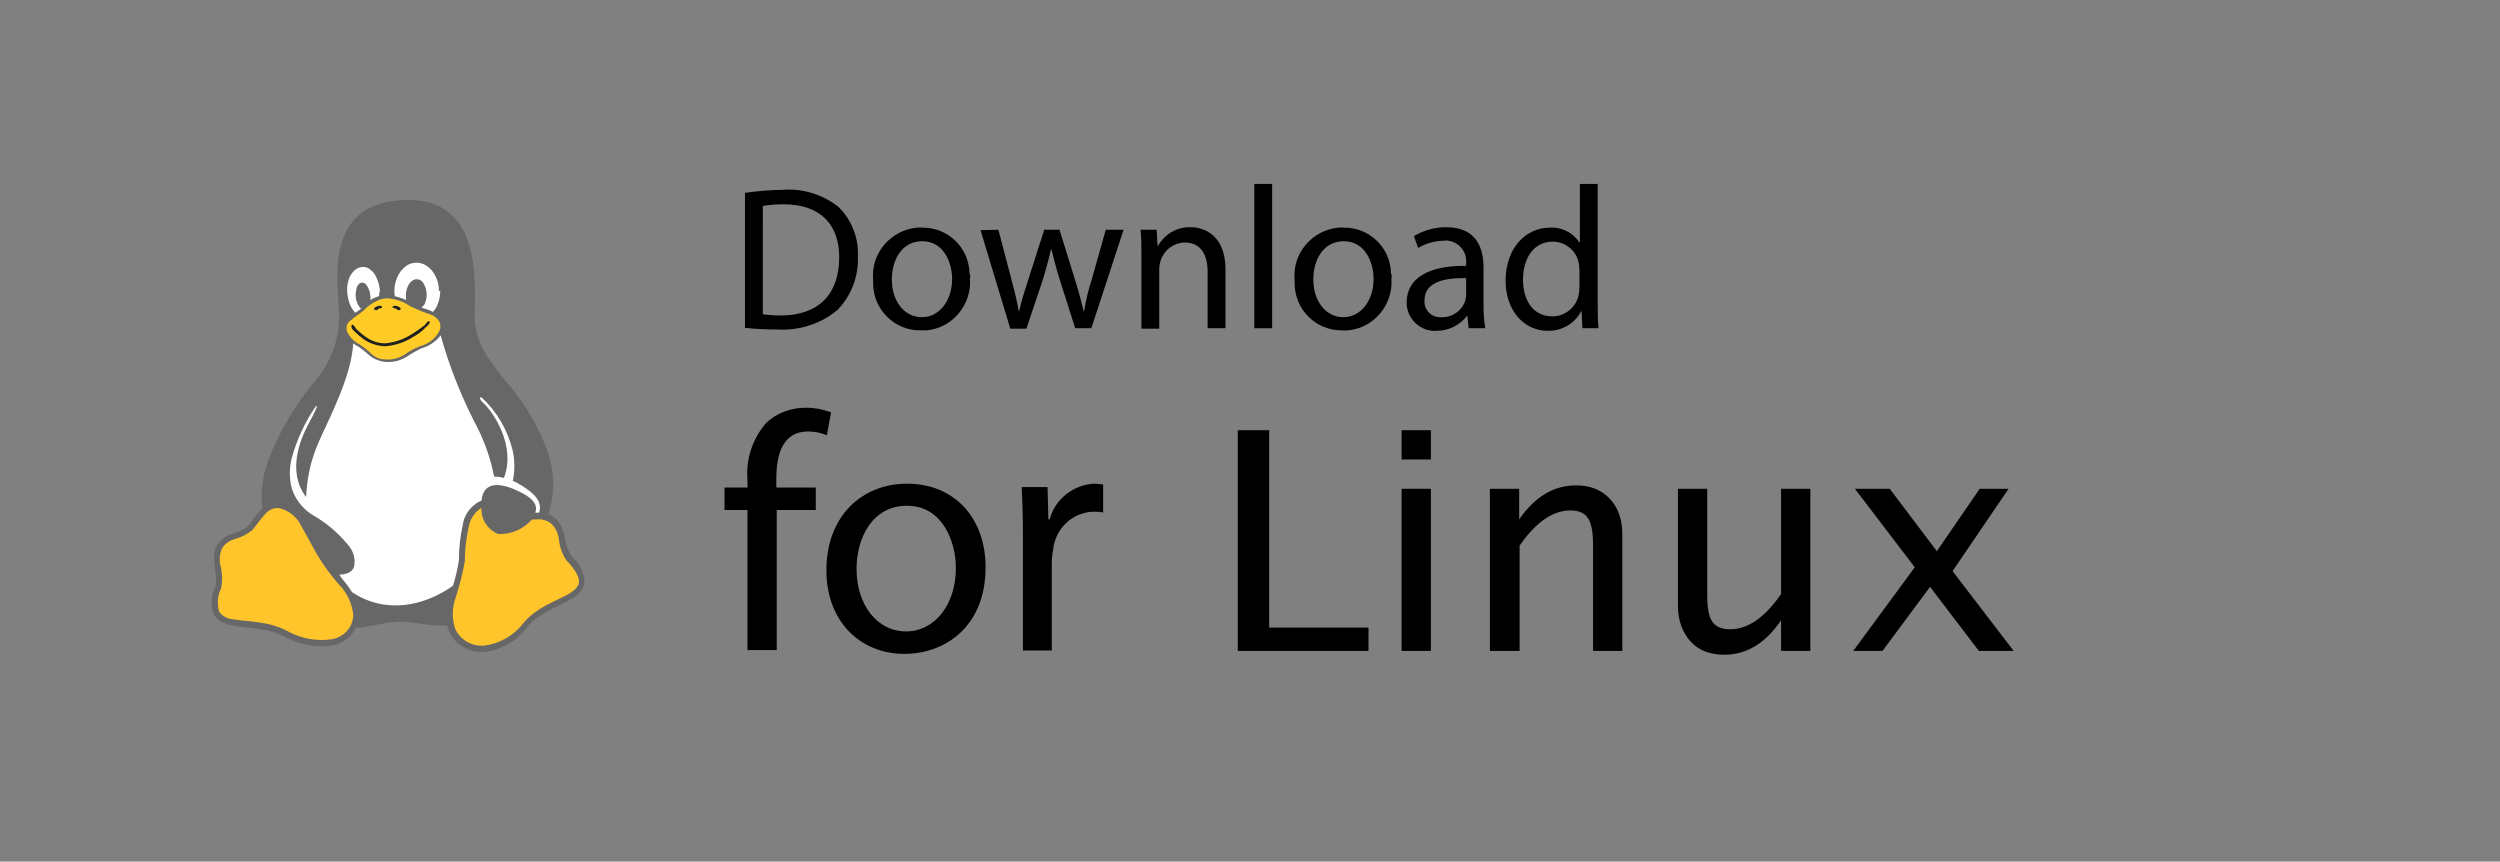 <svg version="1.1" id="Layer_1" xmlns="http://www.w3.org/2000/svg" xmlns:xlink="http://www.w3.org/1999/xlink" x="0px" y="0px" viewBox="0 0 589 203" style="enable-background:new 0 0 589 203;" xml:space="preserve">
<rect x="0" y="0" width="589" height="203" fill="#808080" stroke="none"/>
<style type="text/css">
	.st0{clip-path:url(#SVGID_2_);}
	.st1{fill:#A6A6A6;}
	.st2{clip-path:url(#SVGID_4_);}
	.st3{clip-path:url(#SVGID_6_);}
	.st4{fill:#676767;}
	.st5{fill:#FFC52A;}
	.st6{fill:#FFCB26;}
	.st7{fill:#202020;}
	.st8{fill:#FFFFFF;}
	.st9{enable-background:new    ;}
</style>
<g>
	<defs>
		<rect id="SVGID_1_" width="589" height="203"></rect>
	</defs>
	<clipPath id="SVGID_2_">
		<use xlink:href="#SVGID_1_" style="overflow:visible;"></use>
	</clipPath>
	<g id="Mac_Badge_45" class="st0">
		<g id="Group_39" transform="translate(0 0)">
			
			<path id="Path_159" d="M46.7,193.5h-4.4c-3,0-6-0.3-9-0.8c-2.8-0.5-5.5-1.4-8-2.6c-2.5-1.3-4.8-2.9-6.8-4.9c-2-2-3.7-4.2-4.9-6.7
				c-1.3-2.5-2.2-5.2-2.6-8c-0.5-3-0.8-6-0.8-9c0-1-0.1-4.4-0.1-4.4V45.5c0,0,0-3.3,0.1-4.3c0-3,0.3-6,0.8-9c0.5-2.8,1.3-5.5,2.6-8
				c1.3-2.5,2.9-4.8,4.9-6.8c2-2,4.3-3.7,6.8-4.9c2.5-1.3,5.2-2.2,8-2.6c3-0.5,6-0.8,9.1-0.8L46.8,9h496.1l4.4,0.1c3,0,6,0.3,9,0.8
				c2.8,0.5,5.5,1.4,8.1,2.6c5,2.6,9.1,6.7,11.7,11.7c1.3,2.5,2.1,5.2,2.6,8c0.5,3,0.8,6.1,0.8,9.1v120.2c-0.1,3-0.3,6-0.8,8.9
				c-0.4,2.8-1.3,5.5-2.6,8.1c-1.3,2.5-2.9,4.7-4.9,6.7c-2,2-4.3,3.7-6.8,4.9c-2.5,1.3-5.2,2.2-8,2.7c-3,0.5-6,0.7-9,0.8L46.7,193.5
				L46.7,193.5z" data-index="1" style="opacity: 1; visibility: hidden; fill: rgb(121, 40, 202);"></path>
			<g>
				<defs>
					<rect id="SVGID_3_" width="589" height="203"></rect>
				</defs>
				<clipPath id="SVGID_4_">
					<use xlink:href="#SVGID_3_" style="overflow:visible;"></use>
				</clipPath>
				<g id="Linux_Badge" class="st2">
					<g>
						<defs>
							<rect id="SVGID_5_" x="5.7" y="5" width="577.6" height="193.1"></rect>
						</defs>
						<clipPath id="SVGID_6_">
							<use xlink:href="#SVGID_5_" style="overflow:visible;"></use>
						</clipPath>
						<g id="_3" transform="translate(6.258 4.844)" class="st3">
							<g id="_3-2" transform="translate(-0.258 0.155)">
								<g id="Download-MacOS">
									<g id="Group_3667">
										<g id="Tux_Mono-3" transform="translate(44.221 42.092)">
											<path id="path3-3" class="st4" d="M84.4,83.9L84.4,83.9c-0.8-1.2-1.3-2.7-1.5-4.1c-0.2-1.8-1-3.4-2.2-4.7l0,0
												c-0.3-0.2-0.5-0.4-0.8-0.6c-0.3-0.2-0.6-0.3-0.9-0.4c1.7-5.4,1.4-11.2-0.8-16.4c-2.3-5.7-5.6-10.9-9.7-15.5
												c-3.5-4.5-7-8.7-6.9-15C61.8,17.7,62.7,0,45.9,0c-0.7,0-1.4,0-2.1,0.1C25,1.6,29.9,21.4,29.7,28.1
												c-0.2,4.9-1.8,9.5-4.7,13.4c-5.2,5.9-9.3,12.7-12.1,20.1c-1.3,3.5-1.7,7.3-1.3,11.1c-0.2,0.2-0.3,0.3-0.5,0.5
												c-1.2,1.2-2,2.7-2.9,3.7c-1,0.8-2.2,1.4-3.5,1.7c-1.6,0.4-3,1.5-3.9,3l0,0c-0.4,0.8-0.6,1.7-0.6,2.6
												c0,0.8,0.1,1.6,0.2,2.5c0.3,1.4,0.4,2.9,0.2,4.3c-1.1,2-1.2,4.4-0.5,6.6c0.9,1.4,2.5,2.4,4.2,2.6
												c3.6,0.8,8.5,0.6,12.3,2.6l0.3-0.6l-0.3,0.6c3.5,2,7.6,2.8,11.6,2.2c2.4-0.5,4.4-2,5.4-4.2c2.6,0,5.5-1.1,10-1.4
												c3.1-0.2,7,1.1,11.5,0.9c0.1,0.5,0.3,1,0.5,1.4l0,0c1.5,3.2,4.8,5.1,8.4,4.8c4-0.5,7.6-2.6,10-5.8l-0.5-0.5l0.5,0.4
												c2.8-3.4,7.5-4.8,10.6-6.7c1.5-0.7,2.6-2.1,2.9-3.8C87.4,87.7,86.2,85.5,84.4,83.9z" data-index="2" style="opacity: 1;"></path>
											<path id="path5-3" class="st5" d="M86.2,90c-0.1,1-0.8,1.8-2.2,2.7c-2.8,1.7-7.8,3.2-10.9,7c-2.2,2.9-5.5,4.8-9.1,5.3
												c-3,0.3-5.8-1.3-7-4l0,0c-0.8-2.5-0.7-5.1,0.2-7.5c0.9-2.8,1.6-5.6,2.1-8.4l0,0c0-2.7,0.3-5.4,0.9-8
												c0.3-1.8,1.3-3.4,2.8-4.4l0.2-0.1c-0.1,2.7,1.5,5.1,3.9,6.1c3,0.2,6-1.1,8-3.4c0.3,0,0.6,0,0.9,0
												c1.4-0.2,2.7,0.2,3.8,1.1l0,0c1,1.1,1.6,2.5,1.7,3.9c0.2,1.7,0.8,3.3,1.8,4.7l0,0C85.5,87.3,86.2,88.9,86.2,90z" data-index="3" style="opacity: 1;"></path>
											<path id="path7-3" class="st5" d="M33,97.7L33,97.7c0,2.9-2.1,5.3-5,5.8c-3.7,0.6-7.4-0.2-10.7-2l0,0
												c-4.3-2.3-9.4-2.1-12.7-2.7c-1.3-0.1-2.5-0.8-3.2-1.8c-0.5-1.8-0.4-3.8,0.5-5.5l0,0c0.3-1.6,0.3-3.3-0.1-5
												c-0.4-1.4-0.3-2.9,0.2-4.2l0,0c0.6-1.2,1.8-2,3.1-2.4c1.5-0.4,2.9-1.1,4.1-2.1l0,0c1.1-1.2,2-2.7,3-3.7
												c0.7-0.9,1.8-1.5,2.9-1.5h0c0.2,0,0.5,0,0.7,0.1c1.9,0.5,3.5,1.7,4.5,3.3l4.1,7.4l0,0c1.5,2.6,3.3,5,5.3,7.3
												C31.6,92.6,32.7,95.1,33,97.7z" data-index="4"></path>
											<path id="path9-3" class="st6" d="M53.3,28.7c-0.5-0.8-1.2-1.4-2.1-1.7l0,0c-1.6-0.5-3.2-1.2-4.7-1.9
												c-1.6-1.1-3.4-1.8-5.4-1.9c-0.7,0-1.4,0.1-2.1,0.4c-1.4,0.6-2.7,1.5-3.7,2.6l0,0c-0.3,0.2-0.5,0.4-0.8,0.6
												c-0.5,0.3-1.1,0.8-2.1,1.6c-0.8,0.5-1.2,1.6-0.9,2.5c0.6,1.4,1.7,2.5,3.1,3.2l0,0c1,0.7,1.9,1.4,2.7,2.2
												c0.4,0.4,0.9,0.7,1.4,0.9c0.6,0.3,1.3,0.4,2,0.4c1.6,0.1,3.1-0.3,4.5-1.2c1.1-0.8,2.2-1.4,3.5-1.9l0,0
												c2-0.5,3.8-1.9,4.7-3.8C53.6,30.1,53.6,29.3,53.3,28.7L53.3,28.7z" data-index="5"></path>
											<path id="path11-3" class="st7" d="M47.1,32.3c-2,1.3-4.3,2-6.6,2.2c-2.1-0.1-4.1-0.8-5.7-2.2c-0.7-0.5-1.2-1.1-1.7-1.5
												c-0.7-0.6-0.6-1.4-0.3-1.4c0.5,0.1,0.6,0.7,0.9,1c0.4,0.4,1,0.9,1.6,1.4c1.4,1.2,3.3,2,5.2,2c2.2-0.2,4.3-0.9,6.2-2.1
												c1-0.6,2-1.3,2.9-2c0.7-0.5,0.7-1.1,1.2-1.1s0.2,0.7-0.7,1.4C49.2,31,48.2,31.7,47.1,32.3z" data-index="6"></path>
											<path id="path13-3" class="st8" d="M76.8,73.7h-0.9c0.7-2.1-0.8-3.7-4.7-5.4c-4.1-1.8-7.3-1.6-7.9,2
												c0,0.2-0.1,0.4-0.1,0.6c-0.3,0.1-0.6,0.2-0.9,0.4c-1.9,1.2-3.2,3.1-3.5,5.3c-0.6,2.7-0.9,5.5-0.9,8.3l0,0
												c-0.3,2-0.8,4.1-1.4,6c-6.7,4.8-15.9,6.8-23.8,1.5c-0.5-0.8-1.1-1.7-1.8-2.5c-0.4-0.5-0.8-1-1.2-1.6
												c0.7,0,1.4-0.1,2.1-0.4c0.7-0.3,1.2-0.8,1.4-1.5c0.4-1.9-0.2-3.8-1.5-5.2c-2.2-2.7-4.9-5-8-6.8l0,0
												c-2.4-1.4-4.2-3.6-5.1-6.2c-0.7-2.4-0.7-4.9-0.1-7.3c1.2-4.4,3.1-8.5,5.7-12.3c0.5-0.4,0.2,0.7-1.8,4.3
												c-1.8,3.4-5.1,11.1-0.5,17.1c0.2-4.4,1.1-8.7,2.9-12.8c2.5-5.7,7.8-15.6,8.2-23.4c0.2,0.2,1,0.7,1.3,0.8l0,0
												c0.9,0.7,1.8,1.4,2.6,2.1c1.1,0.9,2.5,1.4,3.9,1.5c0.2,0,0.3,0,0.5,0c1.6,0,3.1-0.5,4.4-1.3c1-0.7,2.1-1.3,3.3-1.9l0,0
												c1.8-0.5,3.5-1.6,4.6-3.1c1.9,6.9,4.5,13.5,7.7,19.9c2.3,4.2,4,8.7,4.9,13.4c0.8,0,1.5,0.1,2.3,0.3
												c2.9-7.4-2.4-15.4-4.8-17.6c-1-0.9-1-1.4-0.5-1.4c3.6,3.3,6.1,7.6,7.3,12.3c0.6,2.4,0.6,5,0.1,7.4
												c0.3,0.1,0.6,0.3,0.9,0.4C75.9,69.1,77.6,71.1,76.8,73.7z" data-index="7" style="opacity: 1;"></path>
											<path id="path15-3" class="st8" d="M53.5,21.4c0,1.2-0.2,2.3-0.7,3.4c-0.2,0.6-0.6,1.1-1,1.6c-0.1-0.1-0.3-0.1-0.4-0.2
												c-0.5-0.2-0.9-0.4-1.3-0.5s-0.7-0.2-1-0.3c0.3-0.3,0.6-0.6,0.8-1c0.2-0.6,0.4-1.2,0.4-1.9v-0.1c0-0.6-0.1-1.2-0.3-1.8
												c-0.2-0.5-0.4-1-0.8-1.4c-0.3-0.3-0.7-0.5-1.2-0.5h-0.1c-0.4,0-0.8,0.2-1.2,0.5c-0.4,0.4-0.7,0.8-0.9,1.3
												c-0.2,0.6-0.4,1.2-0.4,1.9c0,0,0,0.1,0,0.1c0,0.4,0,0.7,0.1,1.1c-0.9-0.4-1.8-0.7-2.7-0.9c0-0.3-0.1-0.7-0.1-1v-0.1
												c0-1.2,0.2-2.3,0.7-3.4c0.4-1,1.1-1.9,1.9-2.5c0.7-0.6,1.7-0.9,2.6-0.9h0c0.9,0,1.9,0.3,2.6,0.9c0.9,0.6,1.5,1.5,2,2.5
												c0.5,1,0.7,2.2,0.7,3.3C53.5,21.4,53.5,21.4,53.5,21.4L53.5,21.4z" data-index="8"></path>
											<path id="path17-3" class="st8" d="M39.1,22.7c-0.1,0-0.2,0.1-0.4,0.1c-0.6,0.2-1.2,0.5-1.7,0.8c0.1-0.4,0.1-0.8,0-1.1
												c0,0,0,0,0-0.1c0-0.5-0.2-1-0.4-1.5c-0.2-0.4-0.4-0.8-0.7-1.1c-0.2-0.2-0.5-0.3-0.8-0.3H35c-0.3,0-0.6,0.2-0.8,0.5
												c-0.3,0.3-0.4,0.7-0.5,1.2c-0.1,0.5-0.2,1-0.1,1.6v0.1c0,0.5,0.2,1,0.4,1.5c0.2,0.4,0.4,0.8,0.7,1.1c0,0,0.1,0.1,0.2,0.1
												c-0.3,0.2-0.5,0.4-0.8,0.6l-0.6,0.4c-0.5-0.5-0.9-1.1-1.2-1.8c-0.4-0.9-0.6-1.9-0.7-2.9l0,0c-0.1-1,0-2,0.3-3
												c0.2-0.8,0.7-1.6,1.3-2.2c0.5-0.5,1.1-0.8,1.9-0.9h0.2c0.7,0,1.3,0.2,1.8,0.7c0.7,0.5,1.2,1.3,1.5,2.1
												c0.4,0.9,0.6,1.9,0.7,2.9l0,0C39.1,21.8,39.1,22.2,39.1,22.7L39.1,22.7z" data-index="9"></path>
											<path id="path28396-7-3" class="st7" d="M42.3,25.3c0.1,0.3,0.5,0.2,0.7,0.3s0.4,0.3,0.6,0.4c0.2,0,0.6-0.1,0.6-0.3
												c0-0.3-0.4-0.5-0.7-0.6c-0.4-0.2-0.8-0.2-1.2,0C42.3,25.1,42.2,25.2,42.3,25.3z" data-index="10"></path>
											<path id="path5461-3" class="st7" d="M39.8,25.3c-0.1,0.3-0.5,0.2-0.7,0.3s-0.4,0.3-0.6,0.4c-0.2,0-0.6-0.1-0.6-0.3
												c0-0.3,0.4-0.5,0.7-0.6c0.4-0.2,0.8-0.2,1.2,0C39.7,25.1,39.8,25.2,39.8,25.3z" data-index="11"></path>
										</g>
									</g>
									<g id="Group_3668" transform="translate(169.818 38.332)">
										<path id="Path_3654-2" class="st8" d="M-0.3,2.1c2.9-0.4,5.9-0.7,8.9-0.7c4.7-0.4,9.4,1.1,13.1,4c3.1,3,4.8,7.3,4.6,11.6
											c0.2,4.7-1.5,9.2-4.7,12.6c-4,3.4-9.1,5-14.3,4.7c-2.5,0-5.1-0.1-7.6-0.4L-0.3,2.1z M3.9,30.7C5.3,30.9,6.7,31,8.1,31
											c8.9,0,13.8-5,13.8-13.7c0-7.6-4.3-12.5-13.1-12.5c-1.6,0-3.3,0.1-4.9,0.4L3.9,30.7z" data-index="12" style="opacity: 1; visibility: visible; fill: rgb(0, 0, 0);"></path>
										<path id="Path_3655-2" class="st8" d="M52.7,22.2c0.5,6.2-4.1,11.8-10.3,12.3c-0.4,0-0.8,0-1.3,0
											c-6.1,0.1-11.1-4.8-11.2-10.9c0-0.3,0-0.7,0-1c-0.6-6.2,4.1-11.7,10.3-12.3c0.4,0,0.8-0.1,1.2,0
											c6.1-0.1,11.1,4.7,11.2,10.8C52.8,21.4,52.8,21.8,52.7,22.2z M34.3,22.5c0,5.1,2.9,8.9,7.1,8.9c4,0,7.1-3.8,7.1-9
											c0-3.9-2-8.9-7-8.9S34.3,18.1,34.3,22.5L34.3,22.5z" data-index="13" style="opacity: 1; visibility: visible; fill: rgb(0, 0, 0);"></path>
										<path id="Path_3656-2" class="st8" d="M59.4,10.8l3.1,11.8c0.7,2.6,1.3,5,1.7,7.4h0.1c0.5-2.4,1.3-4.8,2.1-7.3l3.8-11.9
											h3.6l3.6,11.6c0.9,2.8,1.5,5.2,2.1,7.6h0.1c0.4-2.5,1-5.1,1.8-7.5l3.3-11.7h4.2L81.3,34h-3.8L74,23
											c-0.8-2.5-1.5-5.1-2.1-7.6h-0.1c-0.6,2.6-1.3,5.2-2.1,7.7l-3.7,11h-3.8l-7-23.2L59.4,10.8z" data-index="14" style="opacity: 1; visibility: visible; fill: rgb(0, 0, 0);"></path>
										<path id="Path_3657-2" class="st8" d="M93.1,17.1c0-2.4,0-4.4-0.2-6.3h3.8l0.2,3.8H97c1.6-2.8,4.5-4.5,7.7-4.4
											c3.2,0,8.2,1.9,8.2,9.9V34h-4.2V20.7c0-3.7-1.4-6.9-5.4-6.9c-3.4,0.1-6,2.9-6,6.3v14h-4.2L93.1,17.1z" data-index="15" style="opacity: 1; visibility: visible; fill: rgb(0, 0, 0);"></path>
										<path id="Path_3658-2" class="st8" d="M119.7,0h4.2V34h-4.2V0z" data-index="16" style="opacity: 1; visibility: visible; fill: rgb(0, 0, 0);"></path>
										<path id="Path_3659-2" class="st8" d="M152,22.2c0.5,6.2-4.1,11.8-10.3,12.3c-0.4,0-0.8,0.1-1.3,0
											c-6.1,0.1-11.1-4.8-11.2-10.9c0,0,0,0,0,0c0-0.3,0-0.7,0-1c-0.6-6.2,4.1-11.7,10.3-12.3c0.4,0,0.8-0.1,1.2,0
											c6.1-0.1,11.1,4.7,11.2,10.8C152.1,21.4,152.1,21.8,152,22.2L152,22.2z M133.6,22.5c0,5.1,2.9,8.9,7.1,8.9
											c4,0,7.1-3.8,7.1-9c0-3.9-2-8.9-7-8.9S133.6,18.1,133.6,22.5L133.6,22.5z" data-index="17" style="opacity: 1; visibility: visible; fill: rgb(0, 0, 0);"></path>
										<path id="Path_3660-2" class="st8" d="M170.2,34l-0.3-2.9h-0.1c-1.7,2.2-4.3,3.5-7.1,3.5c-3.6,0.3-6.8-2.5-7.1-6.1
											c0-0.2,0-0.4,0-0.6c0-5.6,5-8.7,14-8.6v-0.5c0.3-2.6-1.5-5-4.1-5.4c-0.4-0.1-0.8-0.1-1.2,0c-2.1,0-4.2,0.6-6,1.7l-1-2.8
											c2.3-1.4,5-2.1,7.6-2.1c7.1,0,8.8,4.8,8.8,9.5v8.7c0,1.9,0.1,3.7,0.4,5.6L170.2,34z M169.6,22.2c-4.6-0.1-9.8,0.7-9.8,5.2
											c-0.2,2.1,1.4,3.9,3.4,4c0.2,0,0.4,0,0.6,0c2.5,0.1,4.8-1.5,5.6-3.9c0.1-0.4,0.2-0.9,0.2-1.3L169.6,22.2z" data-index="18" style="opacity: 1; visibility: visible; fill: rgb(0, 0, 0);"></path>
										<path id="Path_3661-2" class="st8" d="M200.6,0V28c0,2.1,0,4.4,0.2,6H197l-0.2-4h-0.1c-1.5,2.9-4.6,4.7-7.9,4.6
											c-5.6,0-9.9-4.8-9.9-11.8c0-7.7,4.8-12.5,10.4-12.5c2.8-0.2,5.5,1.2,7,3.5h0.1V0H200.6z M196.3,20.3
											c0-0.6-0.1-1.2-0.2-1.8c-0.6-2.9-3.2-4.9-6.1-4.9c-4.4,0-7,3.8-7,9c0,4.7,2.3,8.6,6.9,8.6c3,0,5.6-2.1,6.2-5
											c0.1-0.6,0.2-1.2,0.2-1.8L196.3,20.3z" data-index="19" style="opacity: 1; visibility: visible; fill: rgb(0, 0, 0);"></path>
									</g>
									<g id="Group_3669" transform="translate(165.001 79.357)">
										<path id="Path_3662-2" class="st8" d="M5.1,68.8V35.8h-5.4v-5.3h5.4v-1.8c-0.4-4.9,1.2-9.7,4.4-13.4
											c2.5-2.4,5.9-3.6,9.4-3.6c2,0,4.1,0.4,5.9,1.1l-1,5.4c-1.4-0.6-2.9-0.9-4.4-0.9c-5.9,0-7.5,5.2-7.5,11.1v2.1h9.3v5.3H12
											v33L5.1,68.8z" data-index="20" style="opacity: 1; visibility: visible; fill: rgb(0, 0, 0);"></path>
										<path id="Path_3663-2" class="st8" d="M61.2,49.3c0,14.2-9.8,20.4-19.1,20.4c-10.4,0-18.4-7.6-18.4-19.7
											c0-12.8,8.4-20.4,19-20.4C53.8,29.6,61.2,37.6,61.2,49.3z M30.8,49.7c0,8.4,4.8,14.7,11.7,14.7c6.7,0,11.7-6.3,11.7-14.9
											c0-6.5-3.3-14.7-11.5-14.7S30.8,42.4,30.8,49.7z" data-index="21" style="opacity: 1; visibility: visible; fill: rgb(0, 0, 0);"></path>
										<path id="Path_3664-2" class="st8" d="M70,42.4c0-4.5-0.1-8.4-0.3-12h6.1L76,38h0.3c1.3-4.8,5.6-8.2,10.6-8.4
											c0.7,0,1.3,0.1,2,0.2v6.6c-0.8-0.2-1.6-0.2-2.4-0.2c-4.9,0.2-8.9,4-9.4,9c-0.2,1.1-0.3,2.2-0.3,3.3v20.4H70L70,42.4z" data-index="22" style="opacity: 1; visibility: visible; fill: rgb(0, 0, 0);"></path>
										<g id="Linux-2" transform="translate(114.218 -1)">
											<g class="st9">
												<path class="st8" d="M6.4,70v-52h7.4v46.5h23.4V70H6.4z" data-index="23" style="opacity: 1; visibility: visible; fill: rgb(0, 0, 0);"></path>
												<path class="st8" d="M45,24.9v-6.9h6.9v6.9H45z M45,70V31.8h6.9V70H45z" data-index="24" style="opacity: 1; visibility: visible; fill: rgb(0, 0, 0);"></path>
												<path class="st8" d="M65.8,70V31.8h6.9V39c3.7-5.3,8.1-8,13.4-8c3.3,0,5.9,1,7.9,3.1s3,4.9,3,8.5V70h-6.9V44.8
													c0-2.8-0.4-4.9-1.2-6.1s-2.2-1.8-4.1-1.8c-4.2,0-8.2,2.8-12,8.3V70H65.8z" data-index="25" style="opacity: 1; visibility: visible; fill: rgb(0, 0, 0);"></path>
												<path class="st8" d="M134.4,70v-7.2c-3.7,5.4-8.1,8.1-13.4,8.1c-3.3,0-6-1-7.9-3.1s-3-4.9-3-8.5V31.8h6.9V57
													c0,2.9,0.4,4.9,1.2,6.1s2.2,1.8,4.2,1.8c4.2,0,8.2-2.8,12-8.3V31.8h6.9V70H134.4z" data-index="26" style="opacity: 1; visibility: visible; fill: rgb(0, 0, 0);"></path>
												<path class="st8" d="M151.4,70l14.5-19.7l-14.1-18.5h8.2l11.1,14.7l10.1-14.7h6.8l-13.2,19.4L189.2,70h-8.2l-11.5-15.1
													L158.3,70H151.4z" data-index="27" style="opacity: 1; visibility: visible; fill: rgb(0, 0, 0);"></path>
											</g>
										</g>
									</g>
								</g>
							</g>
						</g>
					</g>
				</g>
			</g>
		</g>
	</g>
</g>
</svg>